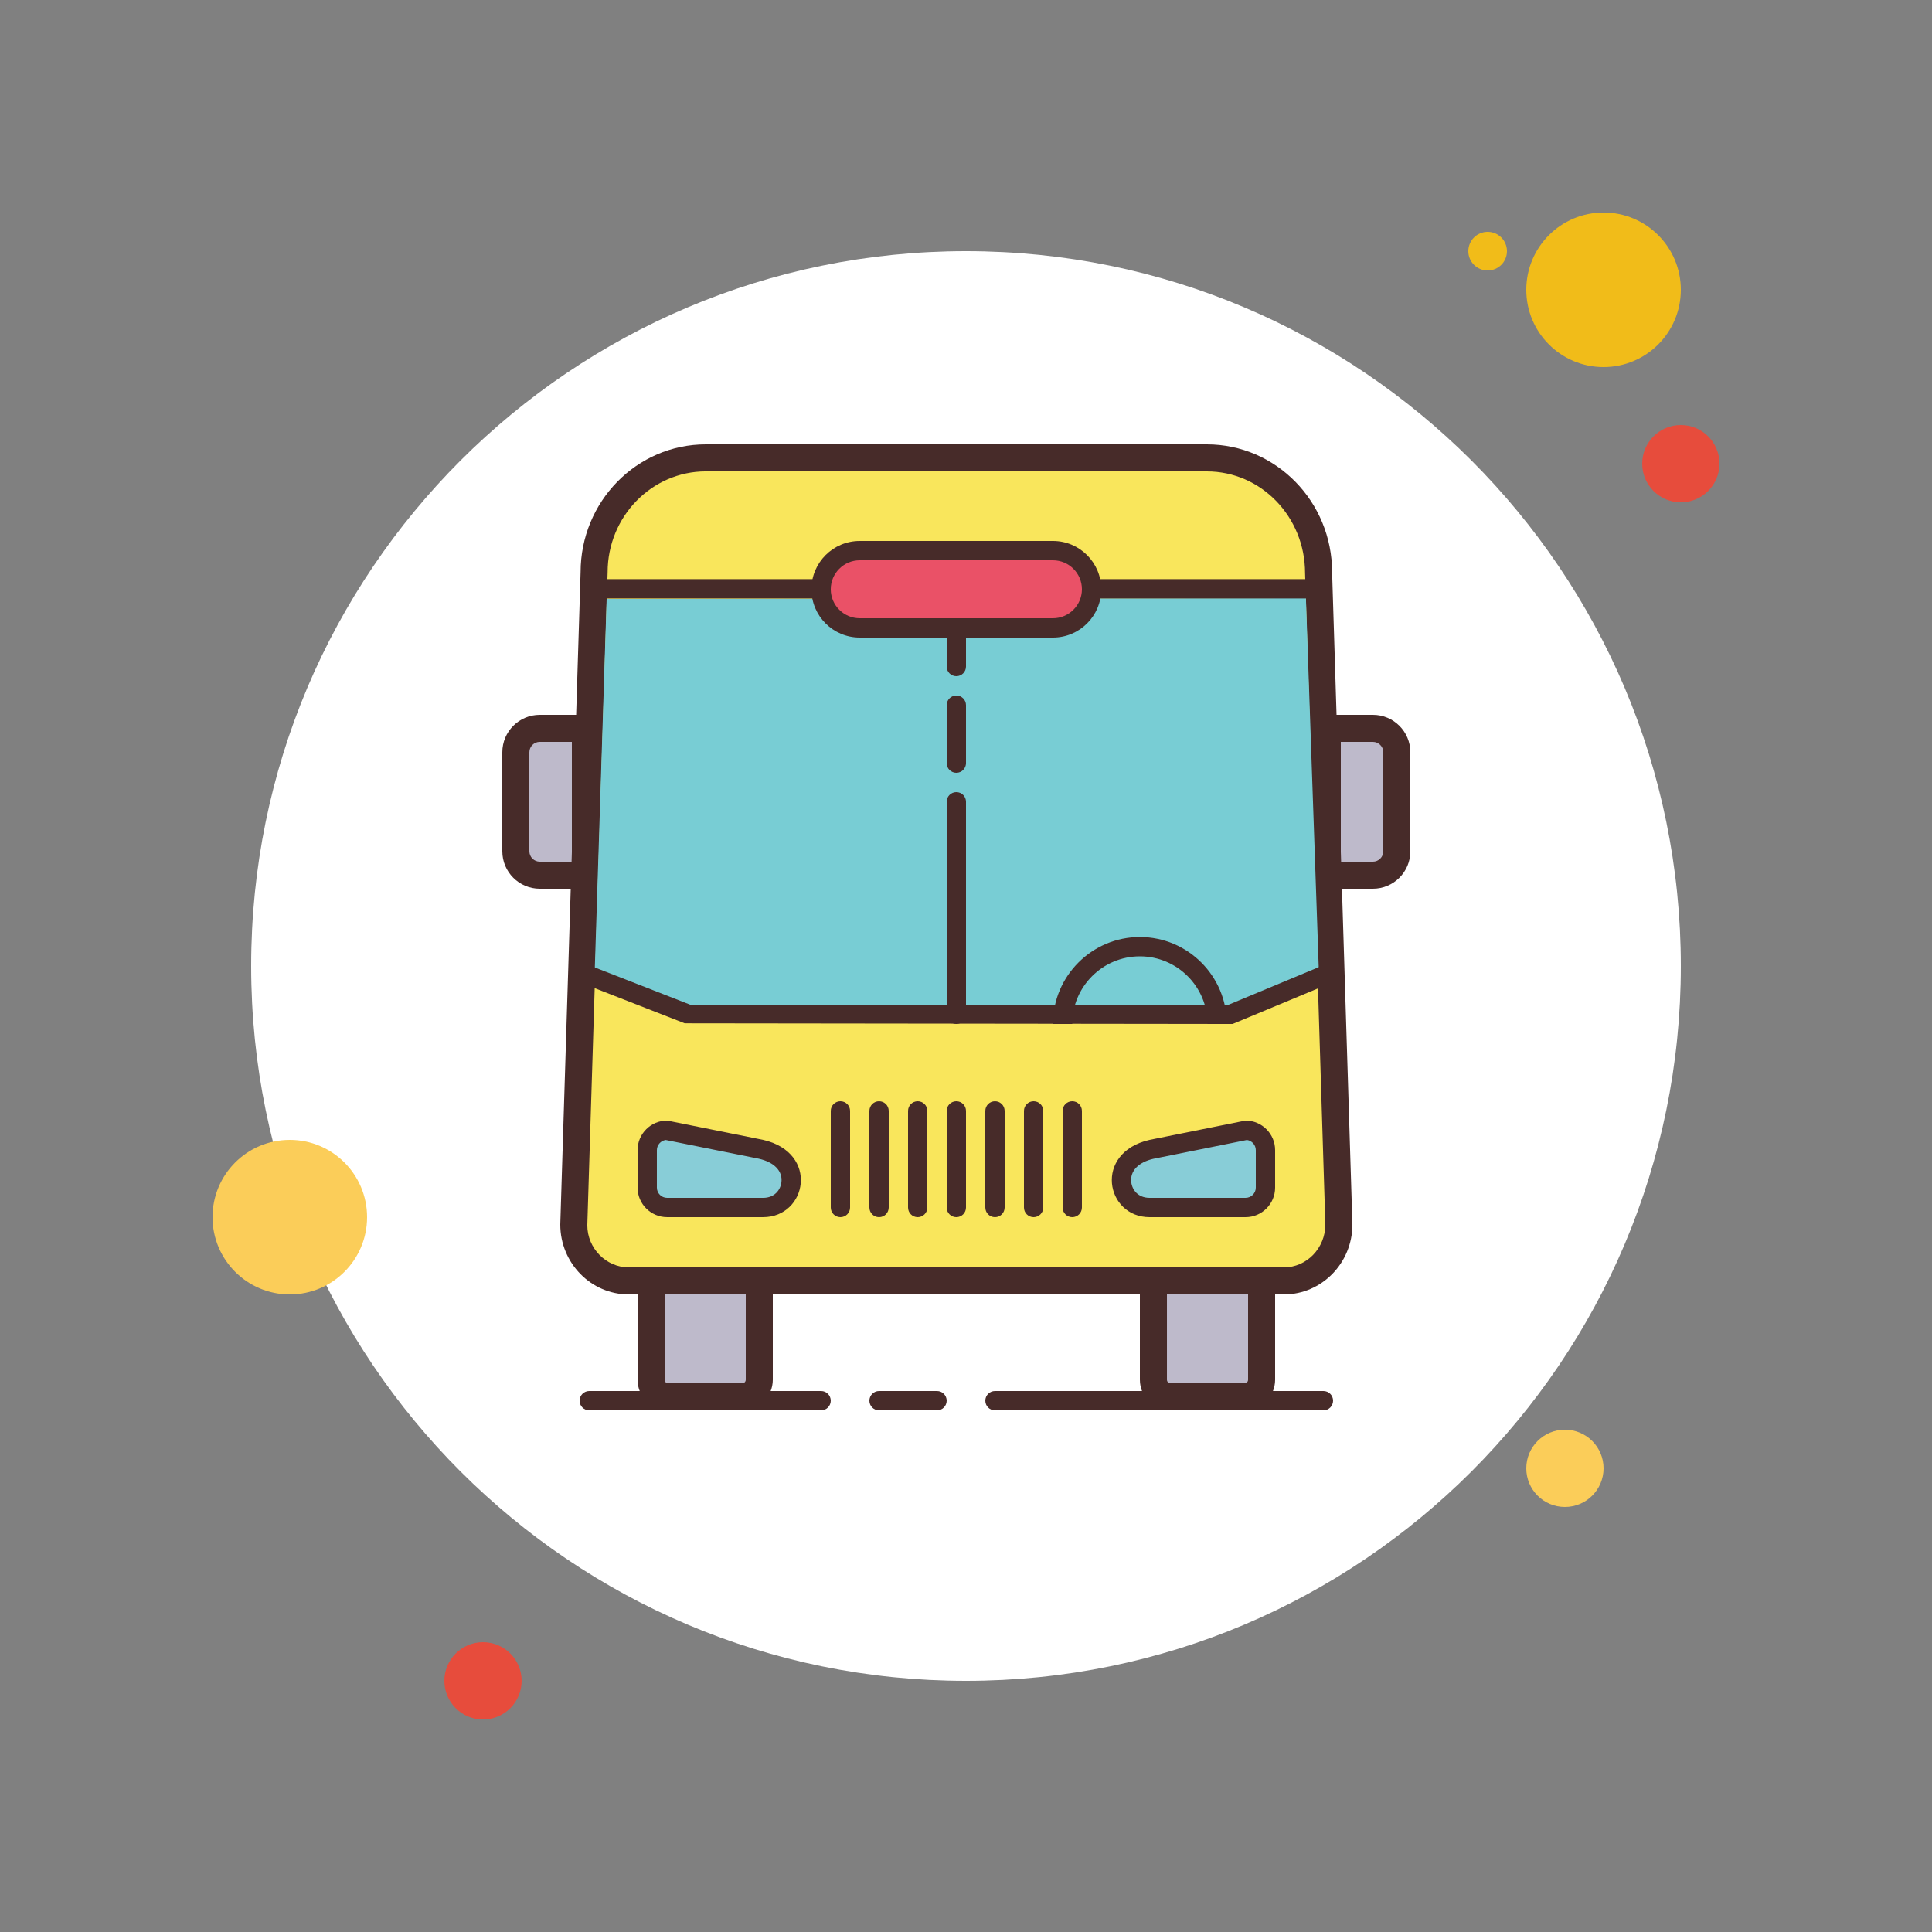 <svg xmlns="http://www.w3.org/2000/svg" x="0px" y="0px"
width="50" height="50"
viewBox="0 0 172 172"
style=" fill:#000000;"><rect x="0" y="0" width="172" height="172" fill="#808080" stroke="none"/><g fill="none" fill-rule="nonzero" stroke="none" stroke-width="1" stroke-linecap="butt" stroke-linejoin="miter" stroke-miterlimit="10" stroke-dasharray="" stroke-dashoffset="0" font-family="none" font-weight="none" font-size="none" text-anchor="none" style="mix-blend-mode: normal"><path d="M0,172v-172h172v172z" fill="none"></path><g><path d="M132.44,20.64c-0.95,0 -1.72,0.77 -1.72,1.72c0,0.95 0.77,1.72 1.72,1.72c0.95,0 1.72,-0.77 1.72,-1.72c0,-0.95 -0.77,-1.72 -1.72,-1.72z" fill="#f1bc19"></path><path d="M86,22.36c-35.147,0 -63.64,28.493 -63.64,63.64c0,35.147 28.493,63.64 63.64,63.64c35.147,0 63.64,-28.493 63.64,-63.64c0,-35.147 -28.493,-63.64 -63.64,-63.64z" fill="#ffffff"></path><path d="M142.76,18.92c-3.8,0 -6.88,3.08 -6.88,6.88c0,3.8 3.08,6.88 6.88,6.88c3.8,0 6.88,-3.08 6.88,-6.88c0,-3.8 -3.08,-6.88 -6.88,-6.88z" fill="#f1bc19"></path><path d="M149.64,37.84c-1.9,0 -3.44,1.54 -3.44,3.44c0,1.9 1.54,3.44 3.44,3.44c1.9,0 3.44,-1.54 3.44,-3.44c0,-1.9 -1.54,-3.44 -3.44,-3.44z" fill="#e74c3c"></path><path d="M139.32,127.28c-1.9,0 -3.44,1.54 -3.44,3.44c0,1.9 1.54,3.44 3.44,3.44c1.9,0 3.44,-1.54 3.44,-3.44c0,-1.9 -1.54,-3.44 -3.44,-3.44zM25.8,101.48c-3.8,0 -6.88,3.08 -6.88,6.88c0,3.8 3.08,6.88 6.88,6.88c3.8,0 6.88,-3.08 6.88,-6.88c0,-3.8 -3.08,-6.88 -6.88,-6.88z" fill="#fbcd59"></path><path d="M43,146.2c-1.9,0 -3.44,1.54 -3.44,3.44c0,1.9 1.54,3.44 3.44,3.44c1.9,0 3.44,-1.54 3.44,-3.44c0,-1.9 -1.54,-3.44 -3.44,-3.44z" fill="#e74c3c"></path><path d="M31.82,84.28c-2.375,0 -4.3,1.925 -4.3,4.3c0,2.375 1.925,4.3 4.3,4.3c2.375,0 4.3,-1.925 4.3,-4.3c0,-2.375 -1.925,-4.3 -4.3,-4.3zM136.74,55.04c-1.425,0 -2.58,1.155 -2.58,2.58c0,1.425 1.155,2.58 2.58,2.58c1.425,0 2.58,-1.155 2.58,-2.58c0,-1.425 -1.155,-2.58 -2.58,-2.58z" fill="#ffffff"></path><path d="M48.052,77.916c-1.173,0 -2.128,-0.955 -2.128,-2.128v-8.815c0,-1.175 0.955,-2.128 2.128,-2.128h4.064v13.072h-4.064z" fill="#bebacb"></path><path d="M50.912,66.048v10.664h-2.86c-0.509,0 -0.924,-0.415 -0.924,-0.925v-8.815c0,-0.509 0.415,-0.925 0.924,-0.925h2.86M53.32,63.64h-5.268c-1.84,0 -3.332,1.493 -3.332,3.333v8.815c0,1.839 1.491,3.332 3.332,3.332h5.268v-15.48z" fill="#472b29"></path><path d="M118.164,77.916v-13.072h4.063c1.175,0 2.128,0.955 2.128,2.128v8.815c0,1.175 -0.955,2.128 -2.128,2.128h-4.063z" fill="#bebacb"></path><path d="M122.227,66.048c0.509,0 0.925,0.415 0.925,0.925v8.815c0,0.509 -0.415,0.925 -0.925,0.925h-2.859v-10.664h2.859M122.227,63.64h-5.267v15.48h5.267c1.842,0 3.333,-1.493 3.333,-3.332v-8.815c0,-1.84 -1.491,-3.333 -3.333,-3.333z" fill="#472b29"></path><path d="M59.483,124.356c-0.838,0 -1.519,-0.681 -1.519,-1.519v-9.833h9.632v9.833c0,0.838 -0.681,1.519 -1.519,1.519z" fill="#bebacb"></path><path d="M66.392,114.208v8.629c0,0.174 -0.141,0.316 -0.315,0.316h-6.593c-0.174,0 -0.315,-0.143 -0.315,-0.316v-8.629h7.222M68.8,111.8h-12.04v11.037c0,1.503 1.219,2.723 2.723,2.723h6.593c1.505,0 2.724,-1.219 2.724,-2.723v-11.037z" fill="#472b29"></path><path d="M104.203,124.356c-0.838,0 -1.519,-0.681 -1.519,-1.519v-9.833h9.632v9.833c0,0.838 -0.681,1.519 -1.519,1.519z" fill="#bebacb"></path><path d="M111.112,114.208v8.629c0,0.174 -0.141,0.316 -0.315,0.316h-6.593c-0.174,0 -0.315,-0.143 -0.315,-0.316v-8.629h7.222M113.52,111.8h-12.04v11.037c0,1.503 1.219,2.723 2.723,2.723h6.593c1.505,0 2.724,-1.219 2.724,-2.723v-11.037z" fill="#472b29"></path><path d="M55.983,114.036c-2.7,0 -4.899,-2.255 -4.899,-5.026l1.808,-58.029c0,-5.65 4.463,-10.215 9.947,-10.215h44.603c5.483,0 9.945,4.565 9.945,10.179l1.811,58.103c-0.002,2.735 -2.198,4.988 -4.9,4.988z" fill="#f9e65c"></path><path d="M107.442,41.968c4.821,0 8.743,4.027 8.744,9.049l1.806,57.993c0,2.107 -1.658,3.822 -3.695,3.822h-58.315c-2.036,0 -3.695,-1.715 -3.696,-3.748l1.809,-58.143c0,-4.948 3.922,-8.975 8.743,-8.975h44.603M107.442,39.56h-44.603c-6.158,0 -11.151,5.096 -11.151,11.383l-1.808,58.067c0,3.44 2.733,6.23 6.103,6.23h58.315c3.369,0 6.103,-2.79 6.103,-6.23l-1.808,-58.067c0,-6.287 -4.993,-11.383 -11.151,-11.383z" fill="#472b29"></path><path d="M117.407,86.287l-7.955,3.153h-48.446l-8.051,-3.278l1.053,-32.842l62.254,-0.072z" fill="#78cdd4"></path><path d="M109.734,91.16l-48.772,-0.058l-8.815,-3.44l0.626,-1.603l8.664,3.382h47.955l8.098,-3.375l0.66,1.589zM53.32,51.559h63.64v1.72h-63.64z" fill="#472b29"></path><path d="M76.54,55.9c-1.897,0 -3.44,-1.543 -3.44,-3.44c0,-1.897 1.543,-3.44 3.44,-3.44h17.2c1.897,0 3.44,1.543 3.44,3.44c0,1.897 -1.543,3.44 -3.44,3.44z" fill="#ea5167"></path><path d="M93.74,49.88c1.422,0 2.58,1.158 2.58,2.58c0,1.422 -1.158,2.58 -2.58,2.58h-17.2c-1.422,0 -2.58,-1.158 -2.58,-2.58c0,-1.422 1.158,-2.58 2.58,-2.58h17.2M93.74,48.16h-17.2c-2.375,0 -4.3,1.925 -4.3,4.3c0,2.375 1.925,4.3 4.3,4.3h17.2c2.375,0 4.3,-1.925 4.3,-4.3c0,-2.375 -1.925,-4.3 -4.3,-4.3z" fill="#472b29"></path><path d="M59.393,107.5c-0.979,0 -1.773,-0.796 -1.773,-1.773v-3.333c0,-0.977 0.795,-1.773 1.773,-1.773l8.376,1.703c2.145,0.49 2.781,1.88 2.652,3.012c-0.117,1.044 -0.943,2.165 -2.482,2.165z" fill="#88cdd7"></path><path d="M59.266,101.489l8.29,1.668c1.371,0.313 2.124,1.09 2.012,2.081c-0.079,0.698 -0.612,1.402 -1.629,1.402h-8.547c-0.504,0 -0.913,-0.409 -0.913,-0.913v-3.333c0,-0.459 0.342,-0.841 0.786,-0.905M59.393,99.76c-1.453,0 -2.633,1.18 -2.633,2.633v3.333c0,1.453 1.18,2.633 2.633,2.633h8.547c3.906,0 5.017,-5.733 0,-6.88l-8.547,-1.72z" fill="#472b29"></path><g><path d="M102.34,107.5c-1.539,0 -2.365,-1.121 -2.482,-2.165c-0.129,-1.133 0.507,-2.522 2.675,-3.017l8.524,-1.715c0.808,0.017 1.605,0.814 1.605,1.791v3.333c0,0.977 -0.796,1.773 -1.773,1.773z" fill="#88cdd7"></path><path d="M111.014,101.489c0.444,0.064 0.786,0.445 0.786,0.905v3.333c0,0.504 -0.409,0.913 -0.913,0.913h-8.547c-1.017,0 -1.55,-0.703 -1.629,-1.402c-0.112,-0.991 0.64,-1.768 1.968,-2.073l8.335,-1.677M110.887,99.76l-8.547,1.72c-5.017,1.147 -3.906,6.88 0,6.88h8.547c1.453,0 2.633,-1.18 2.633,-2.633v-3.333c0,-1.453 -1.18,-2.633 -2.633,-2.633z" fill="#472b29"></path></g><g fill="#472b29"><path d="M109.22,91.16h-1.72c0,-3.32 -2.7,-6.02 -6.02,-6.02c-3.32,0 -6.02,2.7 -6.02,6.02h-1.72c0,-4.267 3.473,-7.74 7.74,-7.74c4.267,0 7.74,3.473 7.74,7.74z"></path></g><g fill="#472b29"><path d="M85.14,91.16c-0.475,0 -0.86,-0.385 -0.86,-0.86v-18.92c0,-0.475 0.385,-0.86 0.86,-0.86c0.475,0 0.86,0.385 0.86,0.86v18.92c0,0.475 -0.385,0.86 -0.86,0.86z"></path></g><g fill="#472b29"><path d="M85.14,68.8c-0.475,0 -0.86,-0.385 -0.86,-0.86v-5.16c0,-0.475 0.385,-0.86 0.86,-0.86c0.475,0 0.86,0.385 0.86,0.86v5.16c0,0.475 -0.385,0.86 -0.86,0.86z"></path></g><g fill="#472b29"><path d="M73.1,125.56h-20.64c-0.475,0 -0.86,-0.385 -0.86,-0.86c0,-0.475 0.385,-0.86 0.86,-0.86h20.64c0.475,0 0.86,0.385 0.86,0.86c0,0.475 -0.385,0.86 -0.86,0.86z"></path></g><g fill="#472b29"><path d="M83.42,125.56h-5.16c-0.475,0 -0.86,-0.385 -0.86,-0.86c0,-0.475 0.385,-0.86 0.86,-0.86h5.16c0.475,0 0.86,0.385 0.86,0.86c0,0.475 -0.385,0.86 -0.86,0.86z"></path></g><g fill="#472b29"><path d="M117.82,125.56h-29.24c-0.475,0 -0.86,-0.385 -0.86,-0.86c0,-0.475 0.385,-0.86 0.86,-0.86h29.24c0.475,0 0.86,0.385 0.86,0.86c0,0.475 -0.385,0.86 -0.86,0.86z"></path></g><g fill="#472b29"><path d="M74.82,108.36c-0.475,0 -0.86,-0.385 -0.86,-0.86v-8.6c0,-0.475 0.385,-0.86 0.86,-0.86c0.475,0 0.86,0.385 0.86,0.86v8.6c0,0.475 -0.385,0.86 -0.86,0.86z"></path></g><g fill="#472b29"><path d="M78.26,108.36c-0.475,0 -0.86,-0.385 -0.86,-0.86v-8.6c0,-0.475 0.385,-0.86 0.86,-0.86c0.475,0 0.86,0.385 0.86,0.86v8.6c0,0.475 -0.385,0.86 -0.86,0.86z"></path></g><g fill="#472b29"><path d="M81.7,108.36c-0.475,0 -0.86,-0.385 -0.86,-0.86v-8.6c0,-0.475 0.385,-0.86 0.86,-0.86c0.475,0 0.86,0.385 0.86,0.86v8.6c0,0.475 -0.385,0.86 -0.86,0.86z"></path></g><g fill="#472b29"><path d="M85.14,108.36c-0.475,0 -0.86,-0.385 -0.86,-0.86v-8.6c0,-0.475 0.385,-0.86 0.86,-0.86c0.475,0 0.86,0.385 0.86,0.86v8.6c0,0.475 -0.385,0.86 -0.86,0.86z"></path></g><g fill="#472b29"><path d="M88.58,108.36c-0.475,0 -0.86,-0.385 -0.86,-0.86v-8.6c0,-0.475 0.385,-0.86 0.86,-0.86c0.475,0 0.86,0.385 0.86,0.86v8.6c0,0.475 -0.385,0.86 -0.86,0.86z"></path></g><g fill="#472b29"><path d="M92.02,108.36c-0.475,0 -0.86,-0.385 -0.86,-0.86v-8.6c0,-0.475 0.385,-0.86 0.86,-0.86c0.475,0 0.86,0.385 0.86,0.86v8.6c0,0.475 -0.385,0.86 -0.86,0.86z"></path></g><g fill="#472b29"><path d="M95.46,108.36c-0.475,0 -0.86,-0.385 -0.86,-0.86v-8.6c0,-0.475 0.385,-0.86 0.86,-0.86c0.475,0 0.86,0.385 0.86,0.86v8.6c0,0.475 -0.385,0.86 -0.86,0.86z"></path></g><g fill="#472b29"><path d="M85.14,60.2c-0.475,0 -0.86,-0.385 -0.86,-0.86v-3.44c0,-0.475 0.385,-0.86 0.86,-0.86c0.475,0 0.86,0.385 0.86,0.86v3.44c0,0.475 -0.385,0.86 -0.86,0.86z"></path></g></g></g></svg>